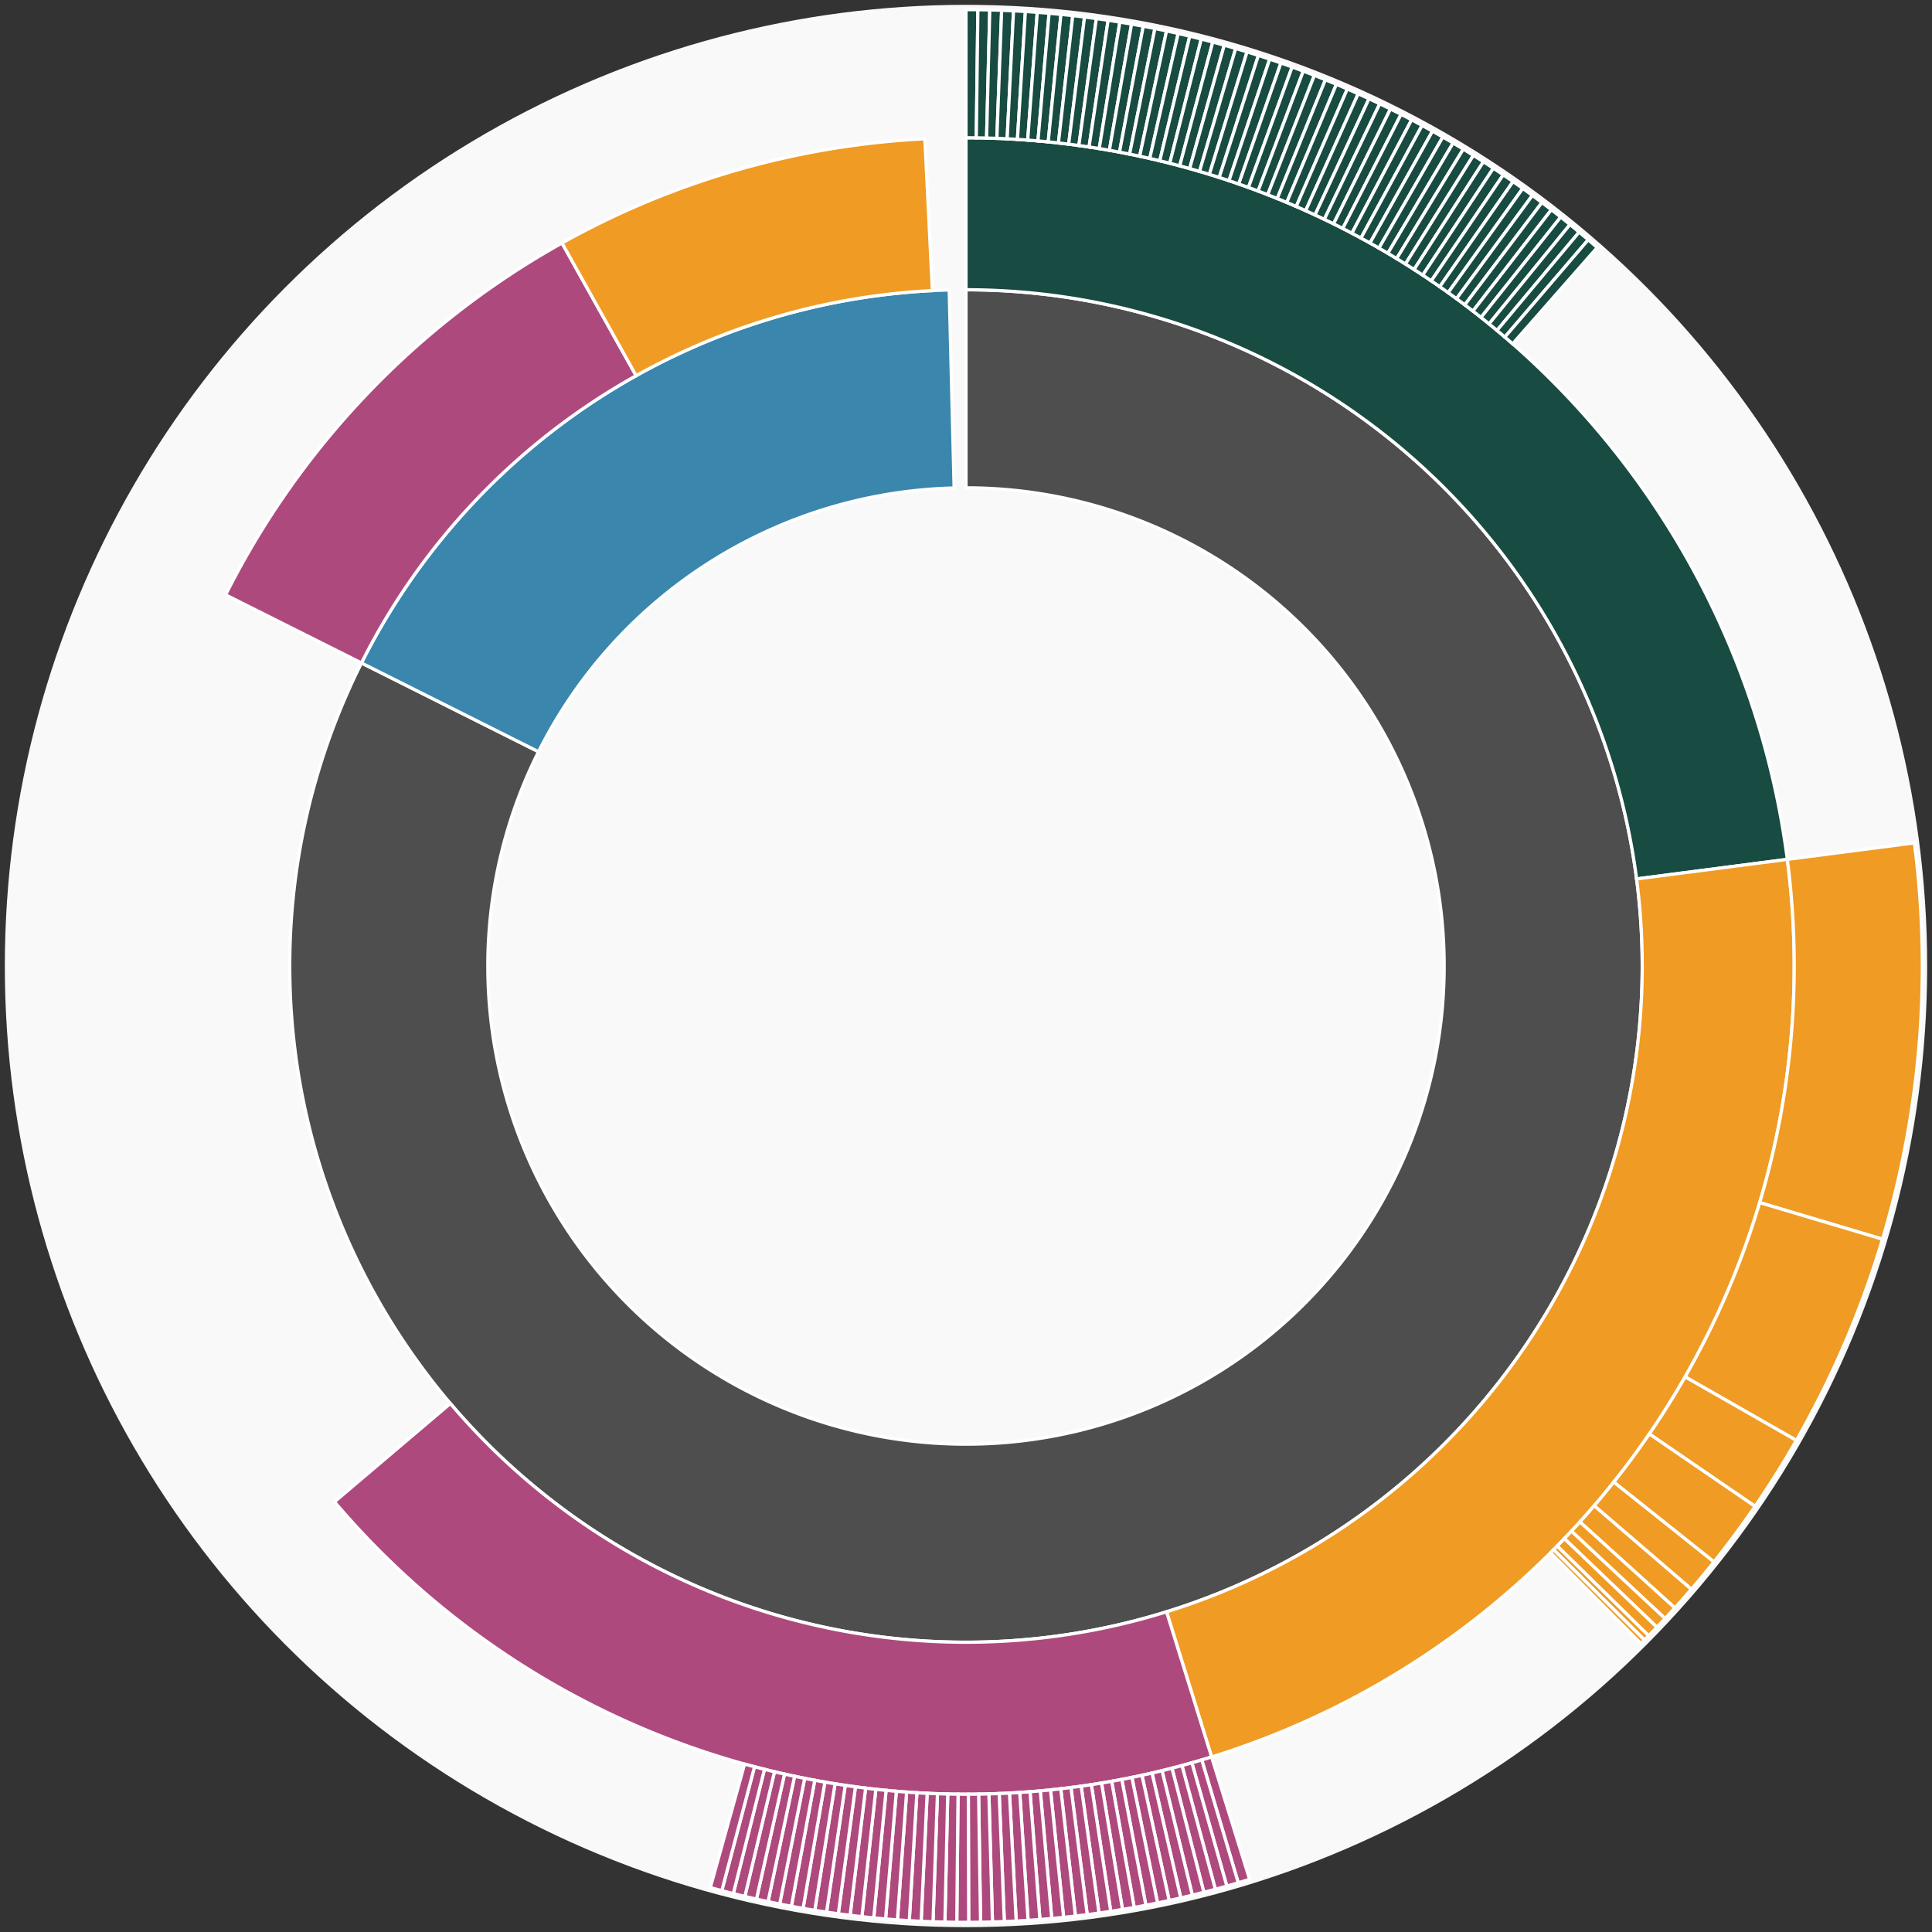 <svg xmlns="http://www.w3.org/2000/svg" width="600" height="600" id="block-7909838"><rect width="100%" height="100%" fill="#333333" stroke="none"/><g id="burst-container" transform="translate(300,300)"><data type="text/json">{"number":7909838,"totalTransactions":94,"totalFunctions":0,"totalLogs":58,"totalTokenTransfers":58,"totalEther":75550402813570350000}</data><circle r="297" style="fill: #f9f9f9; stroke: #f9f9f9; stroke-width: 3; opacity: 1;" id="circle-base"></circle><path display="none" d="M9.093002483669097e-15,-148.5A148.5,148.5,0,1,1,-9.093002483669097e-15,148.5A148.5,148.5,0,1,1,9.093002483669097e-15,-148.5Z" fill-rule="evenodd" id="p-type-root" style="stroke: #fff; opacity: 1;"></path><path d="M1.2859447435097075e-14,-210.011A210.011,210.011,0,1,1,-187.743,-94.112L-132.754,-66.547A148.5,148.5,0,1,0,9.093002483669097e-15,-148.5Z" fill-rule="evenodd" style="fill: #4E4E4E; stroke: #fff; opacity: 1;" id="p-type-data"></path><path d="M-187.743,-94.112A210.011,210.011,0,0,1,-5.22,-209.946L-3.691,-148.454A148.5,148.5,0,0,0,-132.754,-66.547Z" fill-rule="evenodd" style="fill: #3A86AD; stroke: #fff; opacity: 1;" id="p-type-value"></path><path d="M1.5749542295064867e-14,-257.21A257.21,257.21,0,0,1,255.069,-33.115L208.263,-27.038A210.011,210.011,0,0,0,1.2859447435097075e-14,-210.011Z" fill-rule="evenodd" style="fill: #184B42; stroke: #fff; opacity: 1;" id="p-type-logs"></path><path d="M255.069,-33.115A257.21,257.21,0,0,1,76.277,245.639L62.28,200.564A210.011,210.011,0,0,0,208.263,-27.038Z" fill-rule="evenodd" style="fill: #F09B24; stroke: #fff; opacity: 1;" id="p-type-ether"></path><path d="M76.277,245.639A257.21,257.21,0,0,1,-196.128,166.405L-160.138,135.869A210.011,210.011,0,0,0,62.28,200.564Z" fill-rule="evenodd" style="fill: #AE497E; stroke: #fff; opacity: 1;" id="p-type-tokenTransfers"></path><path d="M-229.937,-115.263A257.21,257.21,0,0,1,-125.466,-224.533L-102.442,-183.33A210.011,210.011,0,0,0,-187.743,-94.112Z" fill-rule="evenodd" style="fill: #AE497E; stroke: #fff; opacity: 1;" id="p-type-tokenTransfers"></path><path d="M-125.466,-224.533A257.21,257.21,0,0,1,-12.782,-256.892L-10.436,-209.751A210.011,210.011,0,0,0,-102.442,-183.33Z" fill-rule="evenodd" style="fill: #F09B24; stroke: #fff; opacity: 1;" id="p-type-ether"></path><path d="M1.8186004967338195e-14,-297A297,297,0,0,1,3.691,-296.977L3.197,-257.19A257.21,257.21,0,0,0,1.5749542295064867e-14,-257.21Z" fill-rule="evenodd" style="fill: #184B42; stroke: #fff; opacity: 1;" id="p-type-logs"></path><path d="M3.691,-296.977A297,297,0,0,1,7.382,-296.908L6.393,-257.13A257.21,257.21,0,0,0,3.197,-257.19Z" fill-rule="evenodd" style="fill: #184B42; stroke: #fff; opacity: 1;" id="p-type-logs"></path><path d="M7.382,-296.908A297,297,0,0,1,11.071,-296.794L9.588,-257.031A257.21,257.21,0,0,0,6.393,-257.13Z" fill-rule="evenodd" style="fill: #184B42; stroke: #fff; opacity: 1;" id="p-type-logs"></path><path d="M11.071,-296.794A297,297,0,0,1,14.759,-296.633L12.782,-256.892A257.21,257.21,0,0,0,9.588,-257.031Z" fill-rule="evenodd" style="fill: #184B42; stroke: #fff; opacity: 1;" id="p-type-logs"></path><path d="M14.759,-296.633A297,297,0,0,1,18.444,-296.427L15.973,-256.713A257.21,257.21,0,0,0,12.782,-256.892Z" fill-rule="evenodd" style="fill: #184B42; stroke: #fff; opacity: 1;" id="p-type-logs"></path><path d="M18.444,-296.427A297,297,0,0,1,22.127,-296.175L19.162,-256.495A257.21,257.21,0,0,0,15.973,-256.713Z" fill-rule="evenodd" style="fill: #184B42; stroke: #fff; opacity: 1;" id="p-type-logs"></path><path d="M22.127,-296.175A297,297,0,0,1,25.806,-295.877L22.349,-256.237A257.21,257.21,0,0,0,19.162,-256.495Z" fill-rule="evenodd" style="fill: #184B42; stroke: #fff; opacity: 1;" id="p-type-logs"></path><path d="M25.806,-295.877A297,297,0,0,1,29.481,-295.533L25.531,-255.939A257.21,257.21,0,0,0,22.349,-256.237Z" fill-rule="evenodd" style="fill: #184B42; stroke: #fff; opacity: 1;" id="p-type-logs"></path><path d="M29.481,-295.533A297,297,0,0,1,33.152,-295.144L28.71,-255.602A257.21,257.21,0,0,0,25.531,-255.939Z" fill-rule="evenodd" style="fill: #184B42; stroke: #fff; opacity: 1;" id="p-type-logs"></path><path d="M33.152,-295.144A297,297,0,0,1,36.817,-294.709L31.885,-255.226A257.21,257.21,0,0,0,28.71,-255.602Z" fill-rule="evenodd" style="fill: #184B42; stroke: #fff; opacity: 1;" id="p-type-logs"></path><path d="M36.817,-294.709A297,297,0,0,1,40.477,-294.229L35.054,-254.81A257.21,257.21,0,0,0,31.885,-255.226Z" fill-rule="evenodd" style="fill: #184B42; stroke: #fff; opacity: 1;" id="p-type-logs"></path><path d="M40.477,-294.229A297,297,0,0,1,44.131,-293.703L38.218,-254.354A257.21,257.21,0,0,0,35.054,-254.81Z" fill-rule="evenodd" style="fill: #184B42; stroke: #fff; opacity: 1;" id="p-type-logs"></path><path d="M44.131,-293.703A297,297,0,0,1,47.777,-293.132L41.376,-253.86A257.21,257.21,0,0,0,38.218,-254.354Z" fill-rule="evenodd" style="fill: #184B42; stroke: #fff; opacity: 1;" id="p-type-logs"></path><path d="M47.777,-293.132A297,297,0,0,1,51.417,-292.515L44.528,-253.326A257.21,257.21,0,0,0,41.376,-253.86Z" fill-rule="evenodd" style="fill: #184B42; stroke: #fff; opacity: 1;" id="p-type-logs"></path><path d="M51.417,-292.515A297,297,0,0,1,55.048,-291.854L47.673,-252.753A257.21,257.21,0,0,0,44.528,-253.326Z" fill-rule="evenodd" style="fill: #184B42; stroke: #fff; opacity: 1;" id="p-type-logs"></path><path d="M55.048,-291.854A297,297,0,0,1,58.671,-291.147L50.811,-252.141A257.21,257.21,0,0,0,47.673,-252.753Z" fill-rule="evenodd" style="fill: #184B42; stroke: #fff; opacity: 1;" id="p-type-logs"></path><path d="M58.671,-291.147A297,297,0,0,1,62.285,-290.396L53.94,-251.49A257.21,257.21,0,0,0,50.811,-252.141Z" fill-rule="evenodd" style="fill: #184B42; stroke: #fff; opacity: 1;" id="p-type-logs"></path><path d="M62.285,-290.396A297,297,0,0,1,65.889,-289.599L57.062,-250.8A257.21,257.21,0,0,0,53.94,-251.49Z" fill-rule="evenodd" style="fill: #184B42; stroke: #fff; opacity: 1;" id="p-type-logs"></path><path d="M65.889,-289.599A297,297,0,0,1,69.483,-288.758L60.174,-250.072A257.21,257.21,0,0,0,57.062,-250.8Z" fill-rule="evenodd" style="fill: #184B42; stroke: #fff; opacity: 1;" id="p-type-logs"></path><path d="M69.483,-288.758A297,297,0,0,1,73.067,-287.872L63.278,-249.304A257.21,257.21,0,0,0,60.174,-250.072Z" fill-rule="evenodd" style="fill: #184B42; stroke: #fff; opacity: 1;" id="p-type-logs"></path><path d="M73.067,-287.872A297,297,0,0,1,76.639,-286.942L66.371,-248.499A257.21,257.21,0,0,0,63.278,-249.304Z" fill-rule="evenodd" style="fill: #184B42; stroke: #fff; opacity: 1;" id="p-type-logs"></path><path d="M76.639,-286.942A297,297,0,0,1,80.199,-285.967L69.454,-247.655A257.21,257.21,0,0,0,66.371,-248.499Z" fill-rule="evenodd" style="fill: #184B42; stroke: #fff; opacity: 1;" id="p-type-logs"></path><path d="M80.199,-285.967A297,297,0,0,1,83.747,-284.948L72.527,-246.772A257.21,257.21,0,0,0,69.454,-247.655Z" fill-rule="evenodd" style="fill: #184B42; stroke: #fff; opacity: 1;" id="p-type-logs"></path><path d="M83.747,-284.948A297,297,0,0,1,87.282,-283.885L75.588,-245.852A257.21,257.21,0,0,0,72.527,-246.772Z" fill-rule="evenodd" style="fill: #184B42; stroke: #fff; opacity: 1;" id="p-type-logs"></path><path d="M87.282,-283.885A297,297,0,0,1,90.803,-282.779L78.638,-244.894A257.21,257.21,0,0,0,75.588,-245.852Z" fill-rule="evenodd" style="fill: #184B42; stroke: #fff; opacity: 1;" id="p-type-logs"></path><path d="M90.803,-282.779A297,297,0,0,1,94.31,-281.628L81.675,-243.897A257.21,257.21,0,0,0,78.638,-244.894Z" fill-rule="evenodd" style="fill: #184B42; stroke: #fff; opacity: 1;" id="p-type-logs"></path><path d="M94.31,-281.628A297,297,0,0,1,97.803,-280.435L84.7,-242.863A257.21,257.21,0,0,0,81.675,-243.897Z" fill-rule="evenodd" style="fill: #184B42; stroke: #fff; opacity: 1;" id="p-type-logs"></path><path d="M97.803,-280.435A297,297,0,0,1,101.281,-279.197L87.712,-241.792A257.21,257.21,0,0,0,84.7,-242.863Z" fill-rule="evenodd" style="fill: #184B42; stroke: #fff; opacity: 1;" id="p-type-logs"></path><path d="M101.281,-279.197A297,297,0,0,1,104.743,-277.917L90.71,-240.683A257.21,257.21,0,0,0,87.712,-241.792Z" fill-rule="evenodd" style="fill: #184B42; stroke: #fff; opacity: 1;" id="p-type-logs"></path><path d="M104.743,-277.917A297,297,0,0,1,108.189,-276.594L93.694,-239.537A257.21,257.21,0,0,0,90.71,-240.683Z" fill-rule="evenodd" style="fill: #184B42; stroke: #fff; opacity: 1;" id="p-type-logs"></path><path d="M108.189,-276.594A297,297,0,0,1,111.618,-275.228L96.664,-238.354A257.21,257.21,0,0,0,93.694,-239.537Z" fill-rule="evenodd" style="fill: #184B42; stroke: #fff; opacity: 1;" id="p-type-logs"></path><path d="M111.618,-275.228A297,297,0,0,1,115.03,-273.819L99.619,-237.135A257.21,257.21,0,0,0,96.664,-238.354Z" fill-rule="evenodd" style="fill: #184B42; stroke: #fff; opacity: 1;" id="p-type-logs"></path><path d="M115.03,-273.819A297,297,0,0,1,118.424,-272.369L102.558,-235.878A257.21,257.21,0,0,0,99.619,-237.135Z" fill-rule="evenodd" style="fill: #184B42; stroke: #fff; opacity: 1;" id="p-type-logs"></path><path d="M118.424,-272.369A297,297,0,0,1,121.8,-270.876L105.482,-234.585A257.21,257.21,0,0,0,102.558,-235.878Z" fill-rule="evenodd" style="fill: #184B42; stroke: #fff; opacity: 1;" id="p-type-logs"></path><path d="M121.8,-270.876A297,297,0,0,1,125.157,-269.341L108.389,-233.256A257.21,257.21,0,0,0,105.482,-234.585Z" fill-rule="evenodd" style="fill: #184B42; stroke: #fff; opacity: 1;" id="p-type-logs"></path><path d="M125.157,-269.341A297,297,0,0,1,128.495,-267.765L111.28,-231.891A257.21,257.21,0,0,0,108.389,-233.256Z" fill-rule="evenodd" style="fill: #184B42; stroke: #fff; opacity: 1;" id="p-type-logs"></path><path d="M128.495,-267.765A297,297,0,0,1,131.813,-266.147L114.153,-230.49A257.21,257.21,0,0,0,111.28,-231.891Z" fill-rule="evenodd" style="fill: #184B42; stroke: #fff; opacity: 1;" id="p-type-logs"></path><path d="M131.813,-266.147A297,297,0,0,1,135.11,-264.489L117.009,-229.054A257.21,257.21,0,0,0,114.153,-230.49Z" fill-rule="evenodd" style="fill: #184B42; stroke: #fff; opacity: 1;" id="p-type-logs"></path><path d="M135.11,-264.489A297,297,0,0,1,138.387,-262.789L119.846,-227.582A257.21,257.21,0,0,0,117.009,-229.054Z" fill-rule="evenodd" style="fill: #184B42; stroke: #fff; opacity: 1;" id="p-type-logs"></path><path d="M138.387,-262.789A297,297,0,0,1,141.642,-261.049L122.666,-226.075A257.21,257.21,0,0,0,119.846,-227.582Z" fill-rule="evenodd" style="fill: #184B42; stroke: #fff; opacity: 1;" id="p-type-logs"></path><path d="M141.642,-261.049A297,297,0,0,1,144.875,-259.268L125.466,-224.533A257.21,257.21,0,0,0,122.666,-226.075Z" fill-rule="evenodd" style="fill: #184B42; stroke: #fff; opacity: 1;" id="p-type-logs"></path><path d="M144.875,-259.268A297,297,0,0,1,148.086,-257.448L128.247,-222.956A257.21,257.21,0,0,0,125.466,-224.533Z" fill-rule="evenodd" style="fill: #184B42; stroke: #fff; opacity: 1;" id="p-type-logs"></path><path d="M148.086,-257.448A297,297,0,0,1,151.275,-255.588L131.008,-221.345A257.21,257.21,0,0,0,128.247,-222.956Z" fill-rule="evenodd" style="fill: #184B42; stroke: #fff; opacity: 1;" id="p-type-logs"></path><path d="M151.275,-255.588A297,297,0,0,1,154.439,-253.688L133.748,-219.7A257.21,257.21,0,0,0,131.008,-221.345Z" fill-rule="evenodd" style="fill: #184B42; stroke: #fff; opacity: 1;" id="p-type-logs"></path><path d="M154.439,-253.688A297,297,0,0,1,157.58,-251.749L136.469,-218.021A257.21,257.21,0,0,0,133.748,-219.7Z" fill-rule="evenodd" style="fill: #184B42; stroke: #fff; opacity: 1;" id="p-type-logs"></path><path d="M157.58,-251.749A297,297,0,0,1,160.697,-249.771L139.168,-216.308A257.21,257.21,0,0,0,136.469,-218.021Z" fill-rule="evenodd" style="fill: #184B42; stroke: #fff; opacity: 1;" id="p-type-logs"></path><path d="M160.697,-249.771A297,297,0,0,1,163.789,-247.755L141.845,-214.562A257.21,257.21,0,0,0,139.168,-216.308Z" fill-rule="evenodd" style="fill: #184B42; stroke: #fff; opacity: 1;" id="p-type-logs"></path><path d="M163.789,-247.755A297,297,0,0,1,166.855,-245.7L144.501,-212.782A257.21,257.21,0,0,0,141.845,-214.562Z" fill-rule="evenodd" style="fill: #184B42; stroke: #fff; opacity: 1;" id="p-type-logs"></path><path d="M166.855,-245.7A297,297,0,0,1,169.896,-243.607L147.134,-210.97A257.21,257.21,0,0,0,144.501,-212.782Z" fill-rule="evenodd" style="fill: #184B42; stroke: #fff; opacity: 1;" id="p-type-logs"></path><path d="M169.896,-243.607A297,297,0,0,1,172.91,-241.477L149.745,-209.125A257.21,257.21,0,0,0,147.134,-210.97Z" fill-rule="evenodd" style="fill: #184B42; stroke: #fff; opacity: 1;" id="p-type-logs"></path><path d="M172.91,-241.477A297,297,0,0,1,175.898,-239.309L152.332,-207.248A257.21,257.21,0,0,0,149.745,-209.125Z" fill-rule="evenodd" style="fill: #184B42; stroke: #fff; opacity: 1;" id="p-type-logs"></path><path d="M175.898,-239.309A297,297,0,0,1,178.858,-237.105L154.896,-205.339A257.21,257.21,0,0,0,152.332,-207.248Z" fill-rule="evenodd" style="fill: #184B42; stroke: #fff; opacity: 1;" id="p-type-logs"></path><path d="M178.858,-237.105A297,297,0,0,1,181.791,-234.864L157.436,-203.398A257.21,257.21,0,0,0,154.896,-205.339Z" fill-rule="evenodd" style="fill: #184B42; stroke: #fff; opacity: 1;" id="p-type-logs"></path><path d="M181.791,-234.864A297,297,0,0,1,184.696,-232.586L159.952,-201.425A257.21,257.21,0,0,0,157.436,-203.398Z" fill-rule="evenodd" style="fill: #184B42; stroke: #fff; opacity: 1;" id="p-type-logs"></path><path d="M184.696,-232.586A297,297,0,0,1,187.573,-230.273L162.443,-199.422A257.21,257.21,0,0,0,159.952,-201.425Z" fill-rule="evenodd" style="fill: #184B42; stroke: #fff; opacity: 1;" id="p-type-logs"></path><path d="M187.573,-230.273A297,297,0,0,1,190.42,-227.924L164.909,-197.388A257.21,257.21,0,0,0,162.443,-199.422Z" fill-rule="evenodd" style="fill: #184B42; stroke: #fff; opacity: 1;" id="p-type-logs"></path><path d="M190.42,-227.924A297,297,0,0,1,193.238,-225.54L167.349,-195.323A257.21,257.21,0,0,0,164.909,-197.388Z" fill-rule="evenodd" style="fill: #184B42; stroke: #fff; opacity: 1;" id="p-type-logs"></path><path d="M193.238,-225.54A297,297,0,0,1,196.026,-223.121L169.763,-193.228A257.21,257.21,0,0,0,167.349,-195.323Z" fill-rule="evenodd" style="fill: #184B42; stroke: #fff; opacity: 1;" id="p-type-logs"></path><path d="M294.528,-38.238A297,297,0,0,1,284.623,84.844L246.491,73.477A257.21,257.21,0,0,0,255.069,-33.115Z" fill-rule="evenodd" style="fill: #F09B24; stroke: #fff; opacity: 1;" id="p-type-ether"></path><path d="M284.623,84.844A297,297,0,0,1,257.879,147.335L223.329,127.596A257.21,257.21,0,0,0,246.491,73.477Z" fill-rule="evenodd" style="fill: #F09B24; stroke: #fff; opacity: 1;" id="p-type-ether"></path><path d="M257.879,147.335A297,297,0,0,1,245.049,167.809L212.219,145.327A257.21,257.21,0,0,0,223.329,127.596Z" fill-rule="evenodd" style="fill: #F09B24; stroke: #fff; opacity: 1;" id="p-type-ether"></path><path d="M245.049,167.809A297,297,0,0,1,232.293,185.065L201.171,160.271A257.21,257.21,0,0,0,212.219,145.327Z" fill-rule="evenodd" style="fill: #F09B24; stroke: #fff; opacity: 1;" id="p-type-ether"></path><path d="M232.293,185.065A297,297,0,0,1,225.266,193.556L195.086,167.625A257.21,257.21,0,0,0,201.171,160.271Z" fill-rule="evenodd" style="fill: #F09B24; stroke: #fff; opacity: 1;" id="p-type-ether"></path><path d="M225.266,193.556A297,297,0,0,1,220.143,199.364L190.65,172.654A257.21,257.21,0,0,0,195.086,167.625Z" fill-rule="evenodd" style="fill: #F09B24; stroke: #fff; opacity: 1;" id="p-type-ether"></path><path d="M220.143,199.364A297,297,0,0,1,217.107,202.666L188.02,175.514A257.21,257.21,0,0,0,190.65,172.654Z" fill-rule="evenodd" style="fill: #F09B24; stroke: #fff; opacity: 1;" id="p-type-ether"></path><path d="M217.107,202.666A297,297,0,0,1,214.571,205.349L185.824,177.837A257.21,257.21,0,0,0,188.02,175.514Z" fill-rule="evenodd" style="fill: #F09B24; stroke: #fff; opacity: 1;" id="p-type-ether"></path><path d="M214.571,205.349A297,297,0,0,1,212.003,208L183.6,180.133A257.21,257.21,0,0,0,185.824,177.837Z" fill-rule="evenodd" style="fill: #F09B24; stroke: #fff; opacity: 1;" id="p-type-ether"></path><path d="M212.003,208A297,297,0,0,1,210.706,209.313L182.477,181.27A257.21,257.21,0,0,0,183.6,180.133Z" fill-rule="evenodd" style="fill: #F09B24; stroke: #fff; opacity: 1;" id="p-type-ether"></path><path d="M210.706,209.313A297,297,0,0,1,209.612,210.408L181.53,182.219A257.21,257.21,0,0,0,182.477,181.27Z" fill-rule="evenodd" style="fill: #F09B24; stroke: #fff; opacity: 1;" id="p-type-ether"></path><path d="M88.077,283.64A297,297,0,0,1,84.545,284.712L73.218,246.568A257.21,257.21,0,0,0,76.277,245.639Z" fill-rule="evenodd" style="fill: #AE497E; stroke: #fff; opacity: 1;" id="p-type-tokenTransfers"></path><path d="M84.545,284.712A297,297,0,0,1,81,285.741L70.148,247.459A257.21,257.21,0,0,0,73.218,246.568Z" fill-rule="evenodd" style="fill: #AE497E; stroke: #fff; opacity: 1;" id="p-type-tokenTransfers"></path><path d="M81,285.741A297,297,0,0,1,77.443,286.726L67.067,248.312A257.21,257.21,0,0,0,70.148,247.459Z" fill-rule="evenodd" style="fill: #AE497E; stroke: #fff; opacity: 1;" id="p-type-tokenTransfers"></path><path d="M77.443,286.726A297,297,0,0,1,73.873,287.666L63.976,249.126A257.21,257.21,0,0,0,67.067,248.312Z" fill-rule="evenodd" style="fill: #AE497E; stroke: #fff; opacity: 1;" id="p-type-tokenTransfers"></path><path d="M73.873,287.666A297,297,0,0,1,70.292,288.562L60.875,249.902A257.21,257.21,0,0,0,63.976,249.126Z" fill-rule="evenodd" style="fill: #AE497E; stroke: #fff; opacity: 1;" id="p-type-tokenTransfers"></path><path d="M70.292,288.562A297,297,0,0,1,66.701,289.413L57.764,250.639A257.21,257.21,0,0,0,60.875,249.902Z" fill-rule="evenodd" style="fill: #AE497E; stroke: #fff; opacity: 1;" id="p-type-tokenTransfers"></path><path d="M66.701,289.413A297,297,0,0,1,63.099,290.22L54.645,251.338A257.21,257.21,0,0,0,57.764,250.639Z" fill-rule="evenodd" style="fill: #AE497E; stroke: #fff; opacity: 1;" id="p-type-tokenTransfers"></path><path d="M63.099,290.22A297,297,0,0,1,59.487,290.982L51.517,251.997A257.21,257.21,0,0,0,54.645,251.338Z" fill-rule="evenodd" style="fill: #AE497E; stroke: #fff; opacity: 1;" id="p-type-tokenTransfers"></path><path d="M59.487,290.982A297,297,0,0,1,55.866,291.698L48.381,252.618A257.21,257.21,0,0,0,51.517,251.997Z" fill-rule="evenodd" style="fill: #AE497E; stroke: #fff; opacity: 1;" id="p-type-tokenTransfers"></path><path d="M55.866,291.698A297,297,0,0,1,52.236,292.37L45.238,253.2A257.21,257.21,0,0,0,48.381,252.618Z" fill-rule="evenodd" style="fill: #AE497E; stroke: #fff; opacity: 1;" id="p-type-tokenTransfers"></path><path d="M52.236,292.37A297,297,0,0,1,48.599,292.997L42.088,253.743A257.21,257.21,0,0,0,45.238,253.2Z" fill-rule="evenodd" style="fill: #AE497E; stroke: #fff; opacity: 1;" id="p-type-tokenTransfers"></path><path d="M48.599,292.997A297,297,0,0,1,44.954,293.578L38.931,254.246A257.21,257.21,0,0,0,42.088,253.743Z" fill-rule="evenodd" style="fill: #AE497E; stroke: #fff; opacity: 1;" id="p-type-tokenTransfers"></path><path d="M44.954,293.578A297,297,0,0,1,41.302,294.114L35.768,254.71A257.21,257.21,0,0,0,38.931,254.246Z" fill-rule="evenodd" style="fill: #AE497E; stroke: #fff; opacity: 1;" id="p-type-tokenTransfers"></path><path d="M41.302,294.114A297,297,0,0,1,37.643,294.605L32.6,255.135A257.21,257.21,0,0,0,35.768,254.71Z" fill-rule="evenodd" style="fill: #AE497E; stroke: #fff; opacity: 1;" id="p-type-tokenTransfers"></path><path d="M37.643,294.605A297,297,0,0,1,33.979,295.05L29.427,255.521A257.21,257.21,0,0,0,32.6,255.135Z" fill-rule="evenodd" style="fill: #AE497E; stroke: #fff; opacity: 1;" id="p-type-tokenTransfers"></path><path d="M33.979,295.05A297,297,0,0,1,30.309,295.449L26.249,255.867A257.21,257.21,0,0,0,29.427,255.521Z" fill-rule="evenodd" style="fill: #AE497E; stroke: #fff; opacity: 1;" id="p-type-tokenTransfers"></path><path d="M30.309,295.449A297,297,0,0,1,26.635,295.803L23.067,256.173A257.21,257.21,0,0,0,26.249,255.867Z" fill-rule="evenodd" style="fill: #AE497E; stroke: #fff; opacity: 1;" id="p-type-tokenTransfers"></path><path d="M26.635,295.803A297,297,0,0,1,22.957,296.111L19.881,256.44A257.21,257.21,0,0,0,23.067,256.173Z" fill-rule="evenodd" style="fill: #AE497E; stroke: #fff; opacity: 1;" id="p-type-tokenTransfers"></path><path d="M22.957,296.111A297,297,0,0,1,19.275,296.374L16.693,256.667A257.21,257.21,0,0,0,19.881,256.44Z" fill-rule="evenodd" style="fill: #AE497E; stroke: #fff; opacity: 1;" id="p-type-tokenTransfers"></path><path d="M19.275,296.374A297,297,0,0,1,15.59,296.591L13.501,256.855A257.21,257.21,0,0,0,16.693,256.667Z" fill-rule="evenodd" style="fill: #AE497E; stroke: #fff; opacity: 1;" id="p-type-tokenTransfers"></path><path d="M15.59,296.591A297,297,0,0,1,11.903,296.761L10.308,257.003A257.21,257.21,0,0,0,13.501,256.855Z" fill-rule="evenodd" style="fill: #AE497E; stroke: #fff; opacity: 1;" id="p-type-tokenTransfers"></path><path d="M11.903,296.761A297,297,0,0,1,8.214,296.886L7.113,257.111A257.21,257.21,0,0,0,10.308,257.003Z" fill-rule="evenodd" style="fill: #AE497E; stroke: #fff; opacity: 1;" id="p-type-tokenTransfers"></path><path d="M8.214,296.886A297,297,0,0,1,4.523,296.966L3.917,257.18A257.21,257.21,0,0,0,7.113,257.111Z" fill-rule="evenodd" style="fill: #AE497E; stroke: #fff; opacity: 1;" id="p-type-tokenTransfers"></path><path d="M4.523,296.966A297,297,0,0,1,0.832,296.999L0.721,257.209A257.21,257.21,0,0,0,3.917,257.18Z" fill-rule="evenodd" style="fill: #AE497E; stroke: #fff; opacity: 1;" id="p-type-tokenTransfers"></path><path d="M0.832,296.999A297,297,0,0,1,-2.859,296.986L-2.476,257.198A257.21,257.21,0,0,0,0.721,257.209Z" fill-rule="evenodd" style="fill: #AE497E; stroke: #fff; opacity: 1;" id="p-type-tokenTransfers"></path><path d="M-2.859,296.986A297,297,0,0,1,-6.55,296.928L-5.672,257.147A257.21,257.21,0,0,0,-2.476,257.198Z" fill-rule="evenodd" style="fill: #AE497E; stroke: #fff; opacity: 1;" id="p-type-tokenTransfers"></path><path d="M-6.55,296.928A297,297,0,0,1,-10.239,296.823L-8.867,257.057A257.21,257.21,0,0,0,-5.672,257.147Z" fill-rule="evenodd" style="fill: #AE497E; stroke: #fff; opacity: 1;" id="p-type-tokenTransfers"></path><path d="M-10.239,296.823A297,297,0,0,1,-13.927,296.673L-12.062,256.927A257.21,257.21,0,0,0,-8.867,257.057Z" fill-rule="evenodd" style="fill: #AE497E; stroke: #fff; opacity: 1;" id="p-type-tokenTransfers"></path><path d="M-13.927,296.673A297,297,0,0,1,-17.613,296.477L-15.254,256.757A257.21,257.21,0,0,0,-12.062,256.927Z" fill-rule="evenodd" style="fill: #AE497E; stroke: #fff; opacity: 1;" id="p-type-tokenTransfers"></path><path d="M-17.613,296.477A297,297,0,0,1,-21.297,296.235L-18.443,256.547A257.21,257.21,0,0,0,-15.254,256.757Z" fill-rule="evenodd" style="fill: #AE497E; stroke: #fff; opacity: 1;" id="p-type-tokenTransfers"></path><path d="M-21.297,296.235A297,297,0,0,1,-24.977,295.948L-21.63,256.298A257.21,257.21,0,0,0,-18.443,256.547Z" fill-rule="evenodd" style="fill: #AE497E; stroke: #fff; opacity: 1;" id="p-type-tokenTransfers"></path><path d="M-24.977,295.948A297,297,0,0,1,-28.653,295.615L-24.814,256.01A257.21,257.21,0,0,0,-21.63,256.298Z" fill-rule="evenodd" style="fill: #AE497E; stroke: #fff; opacity: 1;" id="p-type-tokenTransfers"></path><path d="M-28.653,295.615A297,297,0,0,1,-32.325,295.236L-27.994,255.682A257.21,257.21,0,0,0,-24.814,256.01Z" fill-rule="evenodd" style="fill: #AE497E; stroke: #fff; opacity: 1;" id="p-type-tokenTransfers"></path><path d="M-32.325,295.236A297,297,0,0,1,-35.991,294.811L-31.169,255.314A257.21,257.21,0,0,0,-27.994,255.682Z" fill-rule="evenodd" style="fill: #AE497E; stroke: #fff; opacity: 1;" id="p-type-tokenTransfers"></path><path d="M-35.991,294.811A297,297,0,0,1,-39.652,294.341L-34.34,254.907A257.21,257.21,0,0,0,-31.169,255.314Z" fill-rule="evenodd" style="fill: #AE497E; stroke: #fff; opacity: 1;" id="p-type-tokenTransfers"></path><path d="M-39.652,294.341A297,297,0,0,1,-43.307,293.826L-37.505,254.46A257.21,257.21,0,0,0,-34.34,254.907Z" fill-rule="evenodd" style="fill: #AE497E; stroke: #fff; opacity: 1;" id="p-type-tokenTransfers"></path><path d="M-43.307,293.826A297,297,0,0,1,-46.956,293.265L-40.665,253.975A257.21,257.21,0,0,0,-37.505,254.46Z" fill-rule="evenodd" style="fill: #AE497E; stroke: #fff; opacity: 1;" id="p-type-tokenTransfers"></path><path d="M-46.956,293.265A297,297,0,0,1,-50.597,292.658L-43.818,253.45A257.21,257.21,0,0,0,-40.665,253.975Z" fill-rule="evenodd" style="fill: #AE497E; stroke: #fff; opacity: 1;" id="p-type-tokenTransfers"></path><path d="M-50.597,292.658A297,297,0,0,1,-54.23,292.007L-46.965,252.885A257.21,257.21,0,0,0,-43.818,253.45Z" fill-rule="evenodd" style="fill: #AE497E; stroke: #fff; opacity: 1;" id="p-type-tokenTransfers"></path><path d="M-54.23,292.007A297,297,0,0,1,-57.855,291.31L-50.104,252.282A257.21,257.21,0,0,0,-46.965,252.885Z" fill-rule="evenodd" style="fill: #AE497E; stroke: #fff; opacity: 1;" id="p-type-tokenTransfers"></path><path d="M-57.855,291.31A297,297,0,0,1,-61.471,290.569L-53.235,251.64A257.21,257.21,0,0,0,-50.104,252.282Z" fill-rule="evenodd" style="fill: #AE497E; stroke: #fff; opacity: 1;" id="p-type-tokenTransfers"></path><path d="M-61.471,290.569A297,297,0,0,1,-65.077,289.783L-56.359,250.959A257.21,257.21,0,0,0,-53.235,251.64Z" fill-rule="evenodd" style="fill: #AE497E; stroke: #fff; opacity: 1;" id="p-type-tokenTransfers"></path><path d="M-65.077,289.783A297,297,0,0,1,-68.674,288.951L-59.473,250.239A257.21,257.21,0,0,0,-56.359,250.959Z" fill-rule="evenodd" style="fill: #AE497E; stroke: #fff; opacity: 1;" id="p-type-tokenTransfers"></path><path d="M-68.674,288.951A297,297,0,0,1,-72.26,288.076L-62.579,249.481A257.21,257.21,0,0,0,-59.473,250.239Z" fill-rule="evenodd" style="fill: #AE497E; stroke: #fff; opacity: 1;" id="p-type-tokenTransfers"></path><path d="M-72.26,288.076A297,297,0,0,1,-75.834,287.155L-65.674,248.684A257.21,257.21,0,0,0,-62.579,249.481Z" fill-rule="evenodd" style="fill: #AE497E; stroke: #fff; opacity: 1;" id="p-type-tokenTransfers"></path><path d="M-75.834,287.155A297,297,0,0,1,-79.397,286.191L-68.76,247.848A257.21,257.21,0,0,0,-65.674,248.684Z" fill-rule="evenodd" style="fill: #AE497E; stroke: #fff; opacity: 1;" id="p-type-tokenTransfers"></path></g></svg>